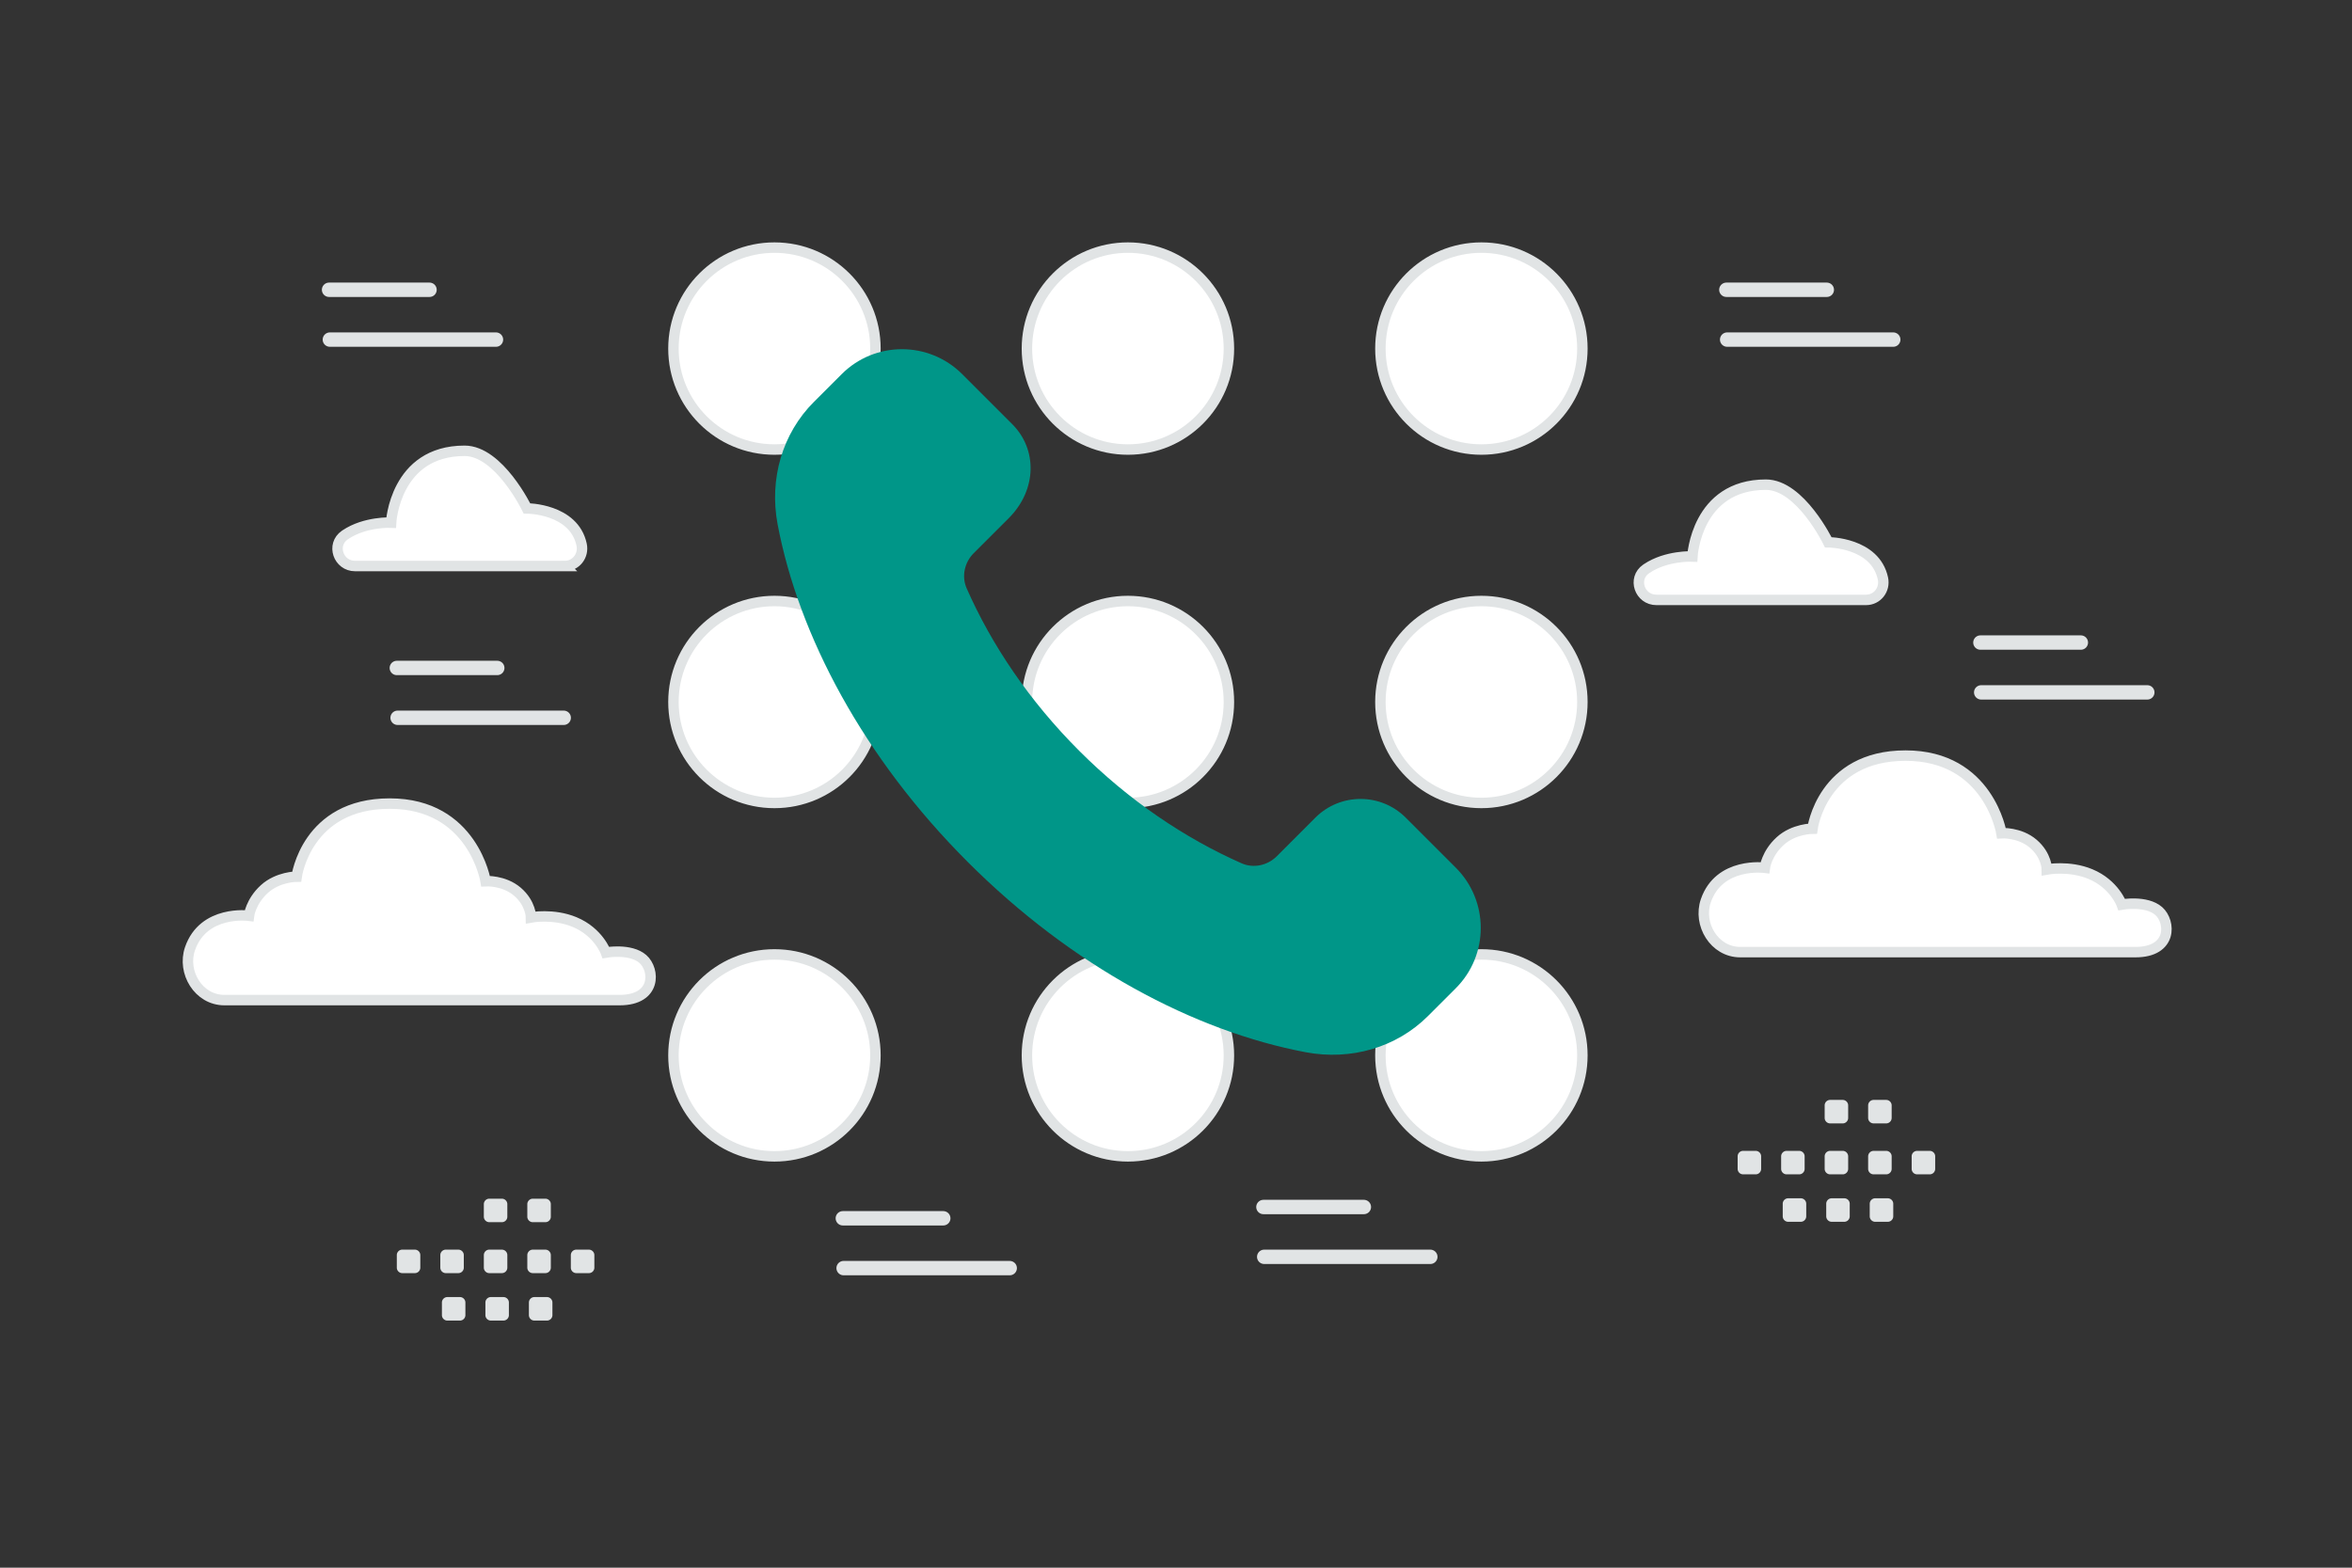 <svg width="900" height="600" viewBox="0 0 900 600" fill="none" xmlns="http://www.w3.org/2000/svg"><rect x="0" y="0" width="900" height="600" fill="#333333" stroke="none"/><path fill="transparent" d="M0 0h900v600H0z"/><path fill-rule="evenodd" clip-rule="evenodd" d="M296.342 307.313c-21.351 0-38.645-17.293-38.645-38.645 0-21.351 17.294-38.645 38.645-38.645 21.352 0 38.645 17.294 38.645 38.645 0 21.352-17.293 38.645-38.645 38.645zm135.259 0c-21.352 0-38.645-17.293-38.645-38.645 0-21.351 17.293-38.645 38.645-38.645 21.352 0 38.645 17.294 38.645 38.645 0 21.352-17.293 38.645-38.645 38.645zm135.259 0c-21.352 0-38.646-17.293-38.646-38.645 0-21.351 17.294-38.645 38.646-38.645 21.351 0 38.645 17.294 38.645 38.645 0 21.352-17.294 38.645-38.645 38.645zM296.342 442.572c-21.351 0-38.645-17.293-38.645-38.645 0-21.351 17.294-38.645 38.645-38.645 21.352 0 38.645 17.294 38.645 38.645 0 21.352-17.293 38.645-38.645 38.645zm135.259 0c-21.352 0-38.645-17.293-38.645-38.645 0-21.351 17.293-38.645 38.645-38.645 21.352 0 38.645 17.294 38.645 38.645 0 21.352-17.293 38.645-38.645 38.645zm135.259 0c-21.352 0-38.646-17.293-38.646-38.645 0-21.351 17.294-38.645 38.646-38.645 21.351 0 38.645 17.294 38.645 38.645 0 21.352-17.294 38.645-38.645 38.645zM296.342 172.055c-21.351 0-38.645-17.294-38.645-38.646 0-21.351 17.294-38.645 38.645-38.645 21.352 0 38.646 17.294 38.646 38.645 0 21.352-17.294 38.646-38.646 38.646zm135.259 0c-21.352 0-38.645-17.294-38.645-38.646 0-21.351 17.293-38.645 38.645-38.645 21.352 0 38.645 17.294 38.645 38.645 0 21.352-17.293 38.646-38.645 38.646zm135.259 0c-21.352 0-38.646-17.294-38.646-38.646 0-21.351 17.294-38.645 38.646-38.645 21.351 0 38.645 17.294 38.645 38.645 0 21.352-17.294 38.646-38.645 38.646z" fill="#fff" stroke="#E1E4E5" stroke-width="4"/><path fill-rule="evenodd" clip-rule="evenodd" d="M412.942 287.334c-19.09-19.088-33.481-40.461-43.042-62.144-2.024-4.585-.833-9.952 2.708-13.493l13.363-13.346c10.948-10.947 10.948-26.43 1.387-35.991l-19.155-19.154c-12.743-12.742-33.4-12.742-46.143 0l-10.638 10.637c-12.09 12.09-17.132 29.531-13.868 46.825 8.06 42.632 32.828 89.309 72.786 129.265 39.958 39.956 86.639 64.723 129.273 72.783 17.295 3.263 34.737-1.779 46.828-13.868l10.622-10.622c12.742-12.742 12.742-33.397 0-46.139l-19.139-19.138c-9.562-9.56-25.062-9.56-34.607 0l-14.734 14.749c-3.54 3.541-8.908 4.732-13.493 2.709-21.684-9.578-43.058-23.984-62.148-43.073z" fill="#009688"/><path fill-rule="evenodd" clip-rule="evenodd" d="M667.009 440.468h4.801c1.161 0 2.095.944 2.095 2.095v4.801a2.096 2.096 0 0 1-2.095 2.095h-4.801a2.103 2.103 0 0 1-2.095-2.095v-4.801a2.09 2.09 0 0 1 2.095-2.095zm16.645 0h4.8c1.151 0 2.096.944 2.096 2.095v4.801a2.097 2.097 0 0 1-2.096 2.095h-4.8a2.104 2.104 0 0 1-2.096-2.095v-4.801c0-1.151.945-2.095 2.096-2.095zm16.655 0h4.801c1.151 0 2.096.944 2.096 2.095v4.801a2.097 2.097 0 0 1-2.096 2.095h-4.801a2.103 2.103 0 0 1-2.095-2.095v-4.801a2.09 2.09 0 0 1 2.095-2.095zm16.645 0h4.801c1.151 0 2.095.944 2.095 2.095v4.801a2.096 2.096 0 0 1-2.095 2.095h-4.801a2.105 2.105 0 0 1-2.105-2.095v-4.801a2.117 2.117 0 0 1 2.105-2.095zm16.646 0h4.801c1.161 0 2.105.944 2.105 2.095v4.801a2.098 2.098 0 0 1-2.105 2.095H733.6a2.104 2.104 0 0 1-2.096-2.095v-4.801c0-1.151.945-2.095 2.096-2.095zm-49.336 18.15h4.801c1.151 0 2.095.945 2.095 2.096v4.81a2.104 2.104 0 0 1-2.095 2.096h-4.801a2.097 2.097 0 0 1-2.095-2.096v-4.8a2.093 2.093 0 0 1 2.095-2.106zm16.645 0h4.8c1.151 0 2.096.945 2.096 2.096v4.81a2.104 2.104 0 0 1-2.096 2.096h-4.8a2.104 2.104 0 0 1-2.096-2.096v-4.8a2.094 2.094 0 0 1 2.096-2.106zm16.646 0h4.8c1.161 0 2.106.945 2.106 2.096v4.81a2.107 2.107 0 0 1-2.106 2.096h-4.8a2.104 2.104 0 0 1-2.096-2.096v-4.8c0-1.161.945-2.106 2.096-2.106zm-17.246-37.649h4.801c1.151 0 2.096.945 2.096 2.096v4.801c0 1.16-.945 2.095-2.096 2.095h-4.801a2.103 2.103 0 0 1-2.095-2.095v-4.801a2.09 2.09 0 0 1 2.095-2.096zm16.645 0h4.801c1.151 0 2.095.945 2.095 2.096v4.801c0 1.16-.944 2.095-2.095 2.095h-4.801a2.105 2.105 0 0 1-2.105-2.095v-4.801a2.118 2.118 0 0 1 2.105-2.096zm-563.016 57.304h4.8c1.161 0 2.096.945 2.096 2.096v4.8a2.098 2.098 0 0 1-2.096 2.096h-4.8a2.104 2.104 0 0 1-2.096-2.096v-4.8a2.092 2.092 0 0 1 2.096-2.096zm16.644 0h4.801c1.151 0 2.095.945 2.095 2.096v4.8a2.097 2.097 0 0 1-2.095 2.096h-4.801a2.104 2.104 0 0 1-2.095-2.096v-4.8c0-1.151.944-2.096 2.095-2.096zm16.656 0h4.801c1.151 0 2.095.945 2.095 2.096v4.8a2.097 2.097 0 0 1-2.095 2.096h-4.801a2.104 2.104 0 0 1-2.095-2.096v-4.8a2.09 2.09 0 0 1 2.095-2.096zm16.645 0h4.8c1.151 0 2.096.945 2.096 2.096v4.8a2.098 2.098 0 0 1-2.096 2.096h-4.8a2.107 2.107 0 0 1-2.106-2.096v-4.8a2.119 2.119 0 0 1 2.106-2.096zm16.645 0h4.801c1.161 0 2.106.944 2.106 2.095v4.801a2.1 2.1 0 0 1-2.106 2.096h-4.801a2.104 2.104 0 0 1-2.095-2.096v-4.801c0-1.151.944-2.095 2.095-2.095zm-49.335 18.151h4.8c1.152 0 2.096.944 2.096 2.095v4.811a2.103 2.103 0 0 1-2.096 2.095h-4.8a2.097 2.097 0 0 1-2.096-2.095v-4.801a2.093 2.093 0 0 1 2.096-2.105zm16.644 0h4.801c1.151 0 2.095.944 2.095 2.095v4.811a2.103 2.103 0 0 1-2.095 2.095h-4.801a2.103 2.103 0 0 1-2.095-2.095v-4.801a2.092 2.092 0 0 1 2.095-2.105zm16.646 0h4.801c1.161 0 2.105.944 2.105 2.095v4.811a2.105 2.105 0 0 1-2.105 2.095h-4.801a2.103 2.103 0 0 1-2.095-2.095v-4.801c0-1.161.944-2.105 2.095-2.105zm-17.245-37.65h4.801c1.151 0 2.095.945 2.095 2.096v4.801a2.096 2.096 0 0 1-2.095 2.095h-4.801a2.103 2.103 0 0 1-2.095-2.095v-4.801a2.09 2.09 0 0 1 2.095-2.096zm16.645 0h4.8c1.151 0 2.096.945 2.096 2.096v4.801a2.097 2.097 0 0 1-2.096 2.095h-4.8a2.106 2.106 0 0 1-2.106-2.095v-4.801a2.119 2.119 0 0 1 2.106-2.096z" fill="#E1E4E5"/><path fill-rule="evenodd" clip-rule="evenodd" d="M216.059 216.642h-80.136c-6.487 0-9.286-8.212-3.975-11.856l.225-.153c7.561-5.08 17.483-4.619 17.483-4.619s1.418-27.479 28.114-27.479c13.198 0 23.865 22.053 23.865 22.053s17.954 0 20.926 13.857c.898 4.197-2.113 8.197-6.502 8.197zm497.949 12.962h-80.136c-6.487 0-9.285-8.212-3.974-11.856.074-.051.149-.103.225-.153 7.56-5.08 17.482-4.619 17.482-4.619s1.418-27.48 28.114-27.48c13.198 0 23.865 22.054 23.865 22.054s17.955 0 20.926 13.856c.899 4.198-2.113 8.198-6.502 8.198zM85.878 382.77H237.09c14.194 0 13.542-11.666 8.906-15.732-4.752-4.166-14.142-2.476-14.142-2.476s-2.795-7.847-11.996-11.668c-8.139-3.379-16.666-1.771-16.666-1.771s0-5.385-5.211-9.846c-5.211-4.46-12.16-4.027-12.16-4.027s-4.776-29.697-36.696-29.697c-31.919 0-35.61 27.963-35.61 27.963s-7.166 0-12.377 4.769c-5.212 4.769-5.863 10.187-5.863 10.187s-17.428-2.344-22.583 12.664c-3.071 8.945 3.24 19.634 13.186 19.634zm580.041-18.362H817.13c14.194 0 13.543-11.667 8.907-15.732-4.752-4.167-14.142-2.477-14.142-2.477s-2.795-7.847-11.997-11.667c-8.138-3.379-16.665-1.771-16.665-1.771s0-5.386-5.211-9.846c-5.212-4.461-12.16-4.027-12.16-4.027s-4.777-29.697-36.696-29.697c-31.919 0-35.61 27.962-35.61 27.962s-7.166 0-12.378 4.769c-5.211 4.769-5.862 10.188-5.862 10.188s-17.428-2.344-22.583 12.664c-3.071 8.945 3.239 19.634 13.186 19.634z" fill="#fff" stroke="#E1E4E5" stroke-width="4"/><path d="M125.918 110.904h38.438m496.237 0h38.437m58.776 135.019h38.438m-644.402 9.721h38.438m132.226 210.629h38.437m122.505-4.32h38.438m-395.668-331.98h63.565m471.11 0h63.564m33.649 135.019h63.565m-669.529 9.721h63.565m107.099 210.63h63.564m97.378-4.321h63.565" stroke="#E1E4E5" stroke-width="5.5" stroke-linecap="round" stroke-linejoin="round"/></svg>